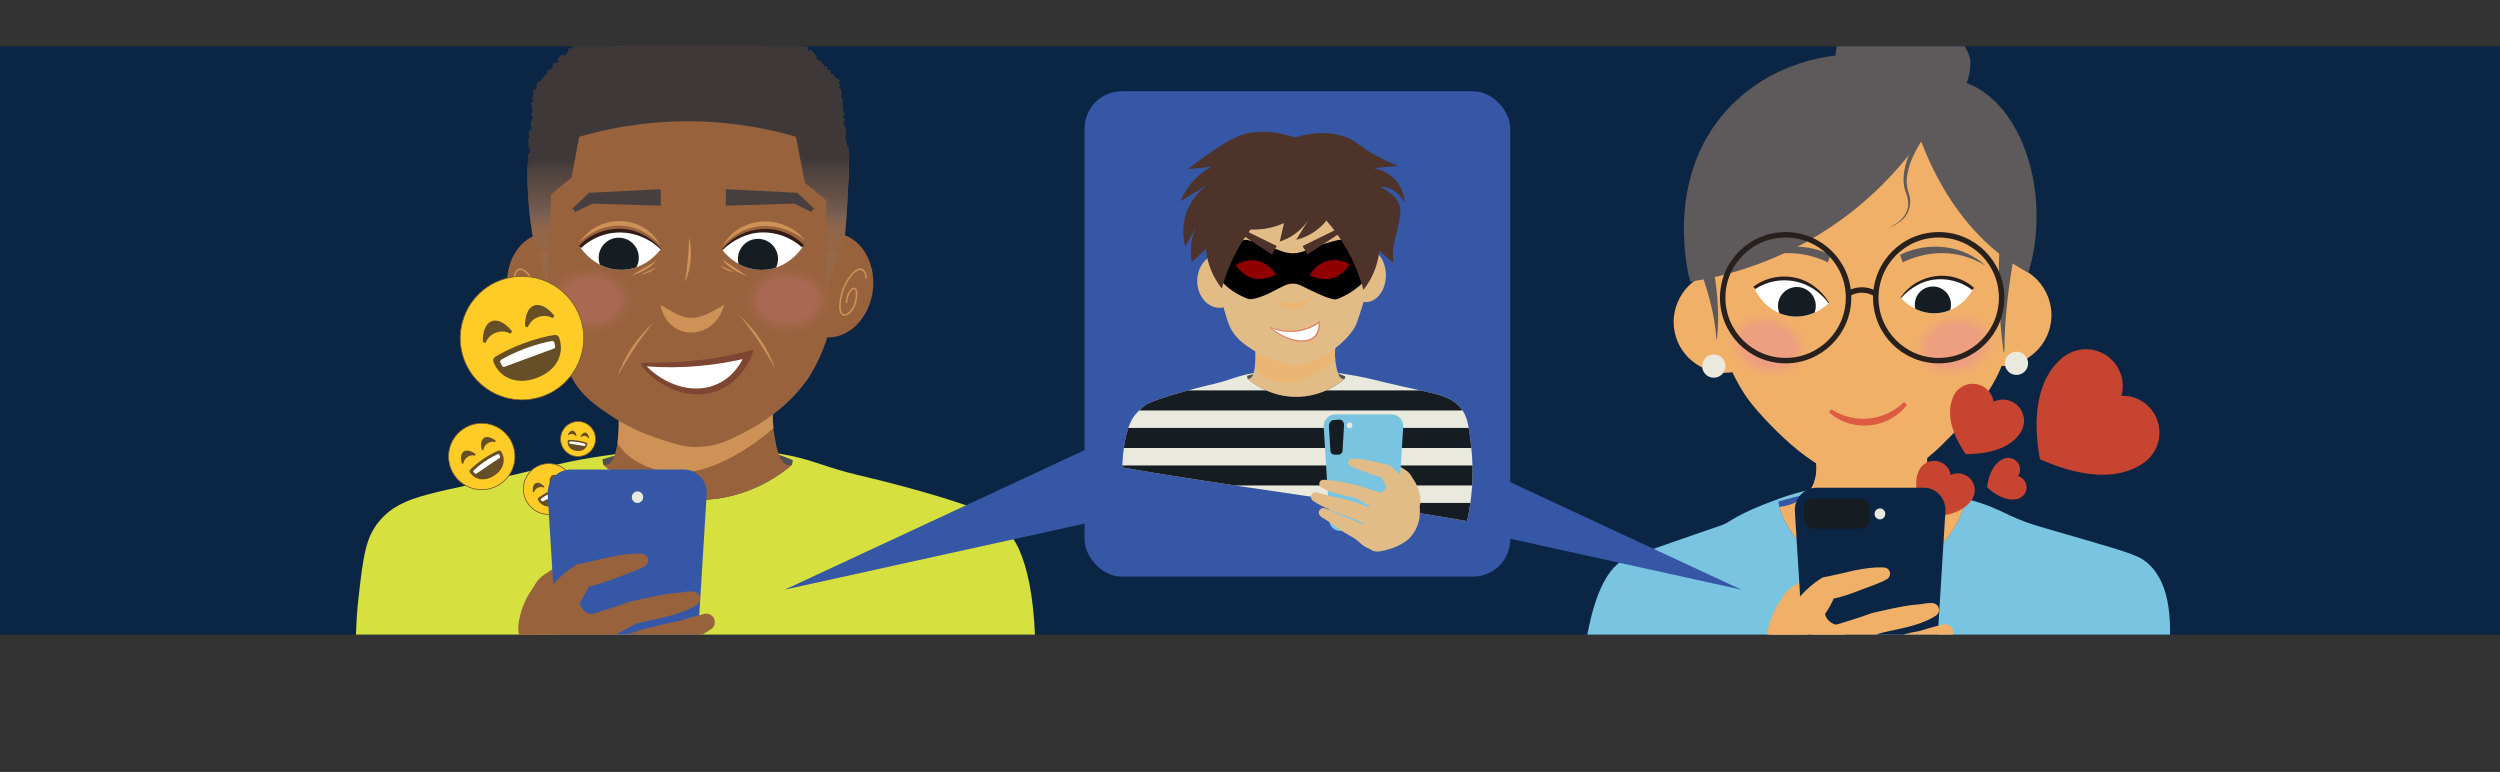<?xml version="1.0" encoding="UTF-8"?>
<svg xmlns="http://www.w3.org/2000/svg" width="850" height="262.448" xmlns:xlink="http://www.w3.org/1999/xlink" viewBox="0 0 850 262.448">
  <rect x="0" y="0" width="850" height="262.448" fill="#333333" stroke="none"/>
  <defs>
    <style>
      .cls-1, .cls-2, .cls-3, .cls-4, .cls-5, .cls-6, .cls-7, .cls-8, .cls-9, .cls-10, .cls-11, .cls-12, .cls-13, .cls-14, .cls-15, .cls-16, .cls-17, .cls-18, .cls-19, .cls-20, .cls-21, .cls-22, .cls-23, .cls-24, .cls-25, .cls-26, .cls-27, .cls-28, .cls-29, .cls-30, .cls-31, .cls-32, .cls-33, .cls-34, .cls-35, .cls-36 {
        stroke-width: 0px;
      }

      .cls-1, .cls-11 {
        fill: #3657a6;
      }

      .cls-2 {
        fill: #271e1e;
      }

      .cls-3, .cls-36 {
        fill: #151c22;
      }

      .cls-37 {
        clip-path: url(#clippath);
      }

      .cls-4, .cls-38, .cls-39, .cls-40, .cls-41, .cls-42, .cls-43 {
        fill: none;
      }

      .cls-5 {
        fill: url(#linear-gradient);
      }

      .cls-6 {
        fill: #98623d;
      }

      .cls-38 {
        stroke: #151c22;
        stroke-width: 6.814px;
      }

      .cls-38, .cls-44, .cls-11, .cls-12, .cls-13, .cls-40, .cls-41, .cls-42, .cls-23, .cls-25, .cls-26, .cls-43, .cls-30, .cls-45, .cls-36 {
        mix-blend-mode: multiply;
      }

      .cls-38, .cls-39, .cls-40, .cls-41, .cls-42, .cls-46, .cls-43 {
        stroke-miterlimit: 10;
      }

      .cls-7 {
        fill: #331b17;
      }

      .cls-8 {
        fill: #79c4e0;
      }

      .cls-9 {
        fill: #e2bc86;
      }

      .cls-10 {
        fill: #d6e03f;
      }

      .cls-12 {
        fill: url(#radial-gradient-3);
      }

      .cls-12, .cls-13 {
        opacity: .2;
      }

      .cls-13 {
        fill: url(#radial-gradient-4);
      }

      .cls-47 {
        clip-path: url(#clippath-1);
      }

      .cls-48 {
        clip-path: url(#clippath-4);
      }

      .cls-49 {
        clip-path: url(#clippath-3);
      }

      .cls-50 {
        clip-path: url(#clippath-2);
      }

      .cls-51 {
        clip-path: url(#clippath-5);
      }

      .cls-14 {
        fill: #7e4532;
      }

      .cls-15 {
        fill: #000;
      }

      .cls-39 {
        stroke: #27201d;
        stroke-width: 1.855px;
      }

      .cls-40 {
        stroke-width: .54px;
      }

      .cls-40, .cls-41, .cls-42, .cls-25, .cls-45 {
        opacity: .6;
      }

      .cls-40, .cls-41, .cls-42, .cls-43 {
        stroke: #f1b068;
      }

      .cls-41 {
        stroke-width: .276px;
      }

      .cls-16 {
        fill: #664e27;
      }

      .cls-17 {
        fill: #505050;
      }

      .cls-18 {
        fill: #ffdd67;
      }

      .cls-42 {
        stroke-width: .293px;
      }

      .cls-19 {
        fill: #5e5a5b;
      }

      .cls-20 {
        fill: #910000;
      }

      .cls-21 {
        fill: #e08362;
      }

      .cls-22 {
        fill: #dc5b42;
      }

      .cls-23 {
        fill: url(#radial-gradient-2);
      }

      .cls-23, .cls-30 {
        opacity: .4;
      }

      .cls-46 {
        fill: #ffcb26;
        stroke: #664e27;
        stroke-width: .25px;
      }

      .cls-24, .cls-33 {
        fill: #e9e9de;
      }

      .cls-25, .cls-26, .cls-34 {
        fill: #f1b068;
      }

      .cls-43 {
        stroke-width: .618px;
      }

      .cls-27 {
        fill: #0b2645;
      }

      .cls-28 {
        fill: #3e3838;
      }

      .cls-52 {
        isolation: isolate;
      }

      .cls-29 {
        fill: #4d3329;
      }

      .cls-30 {
        fill: url(#radial-gradient);
      }

      .cls-31 {
        fill: #473f3f;
      }

      .cls-32 {
        fill: #fff;
      }

      .cls-33 {
        mix-blend-mode: screen;
      }

      .cls-35 {
        fill: #c74530;
      }
    </style>
    <clipPath id="clippath">
      <rect class="cls-4" y="15.756" width="850" height="200"/>
    </clipPath>
    <radialGradient id="radial-gradient" cx="-428.565" cy="5.919" fx="-428.565" fy="5.919" r="19.436" gradientTransform="translate(1030.269 113.602) scale(.853 .645)" gradientUnits="userSpaceOnUse">
      <stop offset=".538" stop-color="#e984a2"/>
      <stop offset=".593" stop-color="rgba(233, 132, 162, .887)" stop-opacity=".887"/>
      <stop offset=".711" stop-color="rgba(233, 132, 162, .597)" stop-opacity=".597"/>
      <stop offset=".882" stop-color="rgba(233, 132, 162, .136)" stop-opacity=".136"/>
      <stop offset=".931" stop-color="#e984a2" stop-opacity="0"/>
    </radialGradient>
    <radialGradient id="radial-gradient-2" cx="1846.239" cy="-33.314" fx="1846.239" fy="-33.314" r="19.436" gradientTransform="translate(579.819 -1457.588) rotate(90) scale(.853 .645)" xlink:href="#radial-gradient"/>
    <clipPath id="clippath-1">
      <path class="cls-4" d="M670.861,98.228c-.213.426-3.899,7.485-11.949,8.222-7.448.682-12.187-4.635-12.637-5.159.739-.96,4.531-5.674,11.381-6.637,7.197-1.012,12.327,2.883,13.205,3.573Z"/>
    </clipPath>
    <clipPath id="clippath-2">
      <path class="cls-4" d="M596.438,97.893c.188.461,3.461,8.11,11.79,9.525,7.705,1.308,13.068-3.852,13.579-4.361-.693-1.059-4.265-6.275-11.324-7.827-7.417-1.631-13.074,2.015-14.044,2.663Z"/>
    </clipPath>
    <clipPath id="clippath-3">
      <path class="cls-4" d="M273.024,83.761c-.274.452-4.981,7.921-13.944,8.014-8.292.085-13.052-6.217-13.502-6.836.903-.994,5.517-5.863,13.173-6.313,8.045-.472,13.364,4.293,14.273,5.135Z"/>
    </clipPath>
    <clipPath id="clippath-4">
      <path class="cls-4" d="M197.209,83.964c.281.447,5.112,7.837,14.076,7.78,8.292-.053,12.946-6.434,13.386-7.061-.92-.979-5.614-5.77-13.277-6.092-8.051-.337-13.29,4.516-14.185,5.373Z"/>
    </clipPath>
    <linearGradient id="linear-gradient" x1="233.921" y1="13.882" x2="233.921" y2="86.529" gradientUnits="userSpaceOnUse">
      <stop offset=".55" stop-color="#3e3838"/>
      <stop offset=".732" stop-color="rgba(83, 74, 74, .835)" stop-opacity=".835"/>
      <stop offset=".805" stop-color="#665b5b" stop-opacity=".688"/>
      <stop offset=".865" stop-color="rgba(113, 105, 105, .551)" stop-opacity=".551"/>
      <stop offset=".976" stop-color="rgba(145, 143, 143, .189)" stop-opacity=".189"/>
      <stop offset="1" stop-color="#999" stop-opacity=".1"/>
    </linearGradient>
    <radialGradient id="radial-gradient-3" cx="107.733" cy="102.1" fx="107.733" fy="102.1" r="20.53" gradientTransform="translate(175.819 36.197) scale(.853 .645)" xlink:href="#radial-gradient"/>
    <radialGradient id="radial-gradient-4" cx="29.305" cy="102.1" fx="29.305" fy="102.1" r="20.53" gradientTransform="translate(175.819 36.197) scale(.853 .645)" xlink:href="#radial-gradient"/>
    <clipPath id="clippath-5">
      <path class="cls-4" d="M424.242,127.211c13.553-2.815,24.876-1.236,33.222,0,5.099.755,8.395,1.567,12.82,2.657,16.616,4.092,22.217,3.915,26.316,8.798,2.401,2.86,2.796,6.269,3.587,13.087,1.13,9.746.175,18.421-1.38,25.434-34.306-6.09-82.934-12.18-117.24-18.27.273-7.245,1.359-12.091,2.81-15.343,1.392-3.118,3.789-4.723,5.005-5.775,1.735-1.5,12.914-4.831,23.331-7.273,5.069-1.188,7.638-2.506,11.529-3.314Z"/>
    </clipPath>
  </defs>
  <g class="cls-52">
    <g id="Layer_2" data-name="Layer 2">
      <g id="Layer_1-2" data-name="Layer 1">
        <g>
          <rect class="cls-27" y="15.756" width="850" height="200"/>
          <g class="cls-37">
            <g>
              <g>
                <path class="cls-19" d="M669.964,21.293c0,3.014-.877,6.164-2.068,8.77-1.212,2.651-3.673,4.654-5.851,6.631-2.124,1.929-4.413,3.955-7.203,5.006-2.649.997-5.686.905-8.715.905-3.029,0-6.05.047-8.698-.95-2.79-1.051-5.25-2.863-7.374-4.792-2.177-1.977-3.864-4.433-5.076-7.084-1.191-2.605-1.008-5.472-1.008-8.486,0-3.014.312-5.655,1.503-8.26,1.212-2.651,2.548-5.175,4.725-7.152,2.124-1.929,4.883-2.725,7.672-3.776,2.649-.997,5.227-2.105,8.256-2.105,3.029,0,5.816.554,8.465,1.552,2.79,1.051,5.877,1.81,8.001,3.739,2.177,1.977,2.788,5.178,4,7.829,1.191,2.605,3.371,5.16,3.371,8.173Z"/>
                <path class="cls-8" d="M605.107,169.459c26.612-9.583,53.638-2.45,62.918,0,4.061,1.072,6.833,2.019,9.066,2.923,3.773,1.527,5.089,2.445,8.971,4.05,3.653,1.511,6.476,2.337,9.218,3.131,28.002,8.11,31.399,9.002,34.542,11.59,5.023,4.135,9.896,13.007,7.281,34.37-66.88,12.308-133.759,24.616-200.639,36.924-.094-54.866,8.766-69.99,17.425-72.937,3.758-1.279,20.143-7.1,31.614-10.983,2.785-.943,4.185-3.517,19.603-9.069Z"/>
                <path class="cls-1" d="M604.641,170.561c3.661-1.131,6.911-1.929,9.591-2.502,9.437-2.018,26.691-5.602,45.738-.04,3.34.975,6.046,2.03,7.916,2.822-.078.498-.156.996-.234,1.494-4.196,13.358-16.219,22.691-29.872,23.306-14.686.662-28.299-8.897-32.859-23.306-.093-.591-.187-1.182-.28-1.774Z"/>
                <path class="cls-34" d="M589.798,126.416c-9.317,1.885-18.534-4.231-20.418-13.548-1.885-9.317,4.231-18.534,13.548-20.418,2.29,11.322,4.58,22.644,6.87,33.966Z"/>
                <path class="cls-34" d="M677.963,124.315c9.428,1.213,18.183-5.547,19.396-14.974,1.213-9.428-5.547-18.183-14.974-19.396-1.474,11.457-2.948,22.914-4.422,34.371Z"/>
                <path class="cls-43" d="M694.403,103.946c-.293-.963-.908-2.446-2.104-2.838-2.573-.844-6.381,3.83-7.37,8.597-.383,1.849-.683,5.352.745,6.512,1.411,1.146,3.945-.451,4.901-3.196.704-2.022.66-4.978-.44-5.428-.674-.276-1.705.405-2.351,1.695-.75,1.497-.579,3.011-.561,3.16"/>
                <path class="cls-43" d="M572.566,106.807c.308-.959.946-2.431,2.148-2.805,2.585-.804,6.321,3.928,7.236,8.709.355,1.855.6,5.362-.846,6.5-1.429,1.124-3.938-.512-4.852-3.271-.673-2.033-.583-4.988.524-5.421.678-.265,1.698.431,2.324,1.732.726,1.508.533,3.02.512,3.169"/>
                <path class="cls-34" d="M614.38,150.429c3.691,4.506,4.261,10.701,1.494,15.434-3.484,5.959-10.414,6.444-10.953,6.472,4.649,14.583,18.476,24.167,33.232,23.337,13.481-.758,25.318-10.072,29.498-23.337-.703-.17-8.439-2.186-11.451-9.957-2.751-7.1.662-13.269,1.12-14.065-14.314.705-28.627,1.411-42.941,2.116Z"/>
                <path class="cls-26" d="M657.321,148.313c-14.314.705-28.627,1.411-42.941,2.116,3.224,3.936,4.065,9.161,2.382,13.574.098.978.357,2.373,1.103,3.851,2.279,4.515,7.199,6.027,9.459,6.721,7.384,2.269,18.708-2.513,28.742-12.622-2.298-6.937.767-12.757,1.254-13.64Z"/>
                <path class="cls-34" d="M688.001,72.824c-4.183-23.051-23.484-53.246-53.583-53.583-30.049-.336-50.645,29.316-54.516,50.782-2.023,11.216.058,22.769,1.963,33.351,2.891,16.054,7.472,24.033,9.587,27.845,2.197,3.96,5.079,7.483,8.162,10.781,6.042,6.464,12.346,12.381,20.042,16.895,3.385,2.007,7.202,3.729,11.075,4.501,11.38,2.267,21.819-4.545,29.572-12.18,7.541-7.427,15.563-15.836,19.795-25.655,2.185-5.068,4.455-13.848,5.621-21.351,2.254-7.096,4.65-18.33,2.281-31.387Z"/>
                <path class="cls-19" d="M689.657,92.709c-5.393-2.771-16.073-9.363-25.891-23.956-10.493-15.597-14.419-32.034-15.899-39.773,1.065-.516,17.852-8.217,31.696,6.803,11.782,12.783,16.289,36.444,10.094,56.926Z"/>
                <path class="cls-19" d="M656.739,43.027c-3.866,5.314-7.867,11.21-8.446,17.888-.122,1.664.147,3.23.696,4.873,1.181,3.365.078,7.334-2.818,9.453-1.343,1.088-2.881,1.879-4.46,2.517,2.975-1.381,6.097-3.546,6.901-6.883.402-1.605.14-3.281-.405-4.844-2.119-4.921-.508-10.632,1.613-15.249,1.439-3.168,3.218-6.15,5.139-9.019l1.781,1.264h0Z"/>
                <ellipse class="cls-30" cx="664.664" cy="117.423" rx="16.829" ry="13.511" transform="translate(-9.501 150.092) rotate(-12.793)"/>
                <ellipse class="cls-23" cx="601.322" cy="117.423" rx="13.511" ry="16.829" transform="translate(310.95 656.923) rotate(-72.759)"/>
                <path class="cls-19" d="M646.012,86.626c9.588-4.672,21.284-3.432,29.093,3.706-2.183-1.291-4.454-2.348-6.807-3.056-6.97-2.212-14.603-1.32-21.406,1.92l-.879-2.569h0Z"/>
                <path class="cls-19" d="M622.365,86.626c-9.588-4.672-21.284-3.432-29.093,3.706,2.183-1.291,4.454-2.348,6.807-3.056,6.97-2.212,14.603-1.32,21.406,1.92 0-0.0.879-2.569.879-2.569h0Z"/>
                <g class="cls-44">
                  <path class="cls-34" d="M641.108,121.584c-2.441,4.888-10.574,5.656-13.378.804,4.645,1.342,8.914.984,13.378-.804h0Z"/>
                </g>
                <path class="cls-19" d="M582.79,92.418c1.198,7.44,1.84,15.353.99,22.826 0-0-.213-.002-.213-.002-.484-7.382-2.417-14.749-4.851-21.702 0-0,4.074-1.121,4.074-1.121h0Z"/>
                <path class="cls-19" d="M684.878,86.303c-1.965,10.888-3.408,22.239-3.379,33.309-0-0-.261.018-.261.018-1.653-11.036-1.868-22.765-1.496-33.948-0.0 0,5.136.621,5.136.621h0Z"/>
                <circle class="cls-24" cx="685.6" cy="123.523" r="3.953"/>
                <circle class="cls-24" cx="582.689" cy="124.473" r="3.953"/>
                <path class="cls-22" d="M622.604,139.156c8.051,5.077,17.845,4.094,24.765-2.423 0.0 0.0.997.918.997.918-6.259,8.301-18.819,9.503-26.504,2.493 0.0 0.0.742-.989.742-.989h0Z"/>
                <path class="cls-19" d="M664.664,26.896c-4.294,9.703-14.28,28.752-34.913,44.994-22.052,17.359-44.531,22.274-55.076,23.897-.58-2.074-9.126-34.708,12.509-58.437,18.413-20.195,50.65-25.126,77.48-10.455Z"/>
                <g class="cls-45">
                  <path class="cls-34" d="M633.121,101.992c2.195,3.964,1.393,9.18-1.241,12.745,1.776-4.017,2.252-8.475,1.241-12.745h0Z"/>
                </g>
                <g class="cls-45">
                  <path class="cls-34" d="M619.917,128.498c-3.941,4.952-6.411,11.007-6.332,17.389-.826-6.362,1.638-13.031,6.332-17.389h0Z"/>
                </g>
                <g class="cls-45">
                  <path class="cls-34" d="M648.795,128.498c5.001,4.092,7.476,11.047,6.332,17.389.388-6.383-2.069-12.674-6.332-17.389h0Z"/>
                </g>
                <g>
                  <circle class="cls-39" cx="607.108" cy="101.222" r="21.395"/>
                  <circle class="cls-39" cx="659.16" cy="101.222" r="21.395"/>
                  <path class="cls-39" d="M628.278,99.96c.744-.451,2.92-1.633,5.788-1.307,1.719.195,3.003.854,3.732,1.307"/>
                </g>
                <g>
                  <g class="cls-45">
                    <path class="cls-34" d="M646.193,100.222c1.249-4.862,6.845-8.371,11.756-7.08-4.958.356-9.128,2.862-11.756,7.08h0Z"/>
                  </g>
                  <g class="cls-45">
                    <path class="cls-34" d="M652.426,107.093c-2.565-.568-4.953-2.165-6.38-4.38,1.939,1.756,4.023,3.218,6.38,4.38h0Z"/>
                  </g>
                  <g class="cls-45">
                    <path class="cls-34" d="M650.464,107.891c-1.618-.207-3.33-.918-4.304-2.274,1.436.842,2.851,1.465,4.304,2.274h0Z"/>
                  </g>
                  <g class="cls-45">
                    <path class="cls-34" d="M645.592,97.049c.688-1.479,1.884-2.895,3.472-3.412-1.238,1.113-2.26,2.273-3.472,3.412h0Z"/>
                  </g>
                  <g class="cls-45">
                    <path class="cls-34" d="M677.049,96.006c-1.281,1.01-2.987,1.735-4.637,1.481,1.607-.435,3.042-1.009,4.637-1.481h0Z"/>
                  </g>
                  <g class="cls-45">
                    <path class="cls-34" d="M676.919,98.655c-1.574.43-3.427.431-4.847-.448,1.649.227,3.195.258,4.847.448h0Z"/>
                  </g>
                  <path class="cls-32" d="M670.861,98.228c-.213.426-3.899,7.485-11.949,8.222-7.448.682-12.187-4.635-12.637-5.159.739-.96,4.531-5.674,11.381-6.637,7.197-1.012,12.327,2.883,13.205,3.573Z"/>
                  <g class="cls-47">
                    <circle class="cls-3" cx="657.187" cy="103.559" r="6.15"/>
                  </g>
                  <path class="cls-2" d="M646.182,101.222c5.485-8.318,17.515-10.066,24.981-3.362-0-0-.604.737-.604.737-5.36-4.113-13.003-4.965-18.917-1.518-1.974,1.092-3.766,2.558-5.274,4.283 0-0-.187-.139-.187-.139h0Z"/>
                </g>
                <g>
                  <g class="cls-45">
                    <path class="cls-34" d="M610.381,93.552c4.665-.446,9.632,2.837,10.882,7.388-2.671-3.822-6.321-6.366-10.882-7.388h0Z"/>
                  </g>
                  <g class="cls-45">
                    <path class="cls-34" d="M621.745,106.918c-1.055,1.477-2.772,2.355-4.524,2.698,1.438-.984,3.073-1.726,4.524-2.698h0Z"/>
                  </g>
                  <g class="cls-45">
                    <path class="cls-34" d="M621.745,104.628c-1.884,2.133-4.746,3.452-7.599,3.417,2.729-.688,5.297-1.791,7.599-3.417h0Z"/>
                  </g>
                  <g class="cls-45">
                    <path class="cls-34" d="M622.108,99.346c-1.137-1.243-2.178-2.613-3.343-3.833,1.618.662,2.744,2.238,3.343,3.833h0Z"/>
                  </g>
                  <g class="cls-45">
                    <path class="cls-34" d="M590.806,95.419c1.575.597,3.123,1.35,4.713,1.915-1.742.138-3.459-.76-4.713-1.915h0Z"/>
                  </g>
                  <g class="cls-45">
                    <path class="cls-34" d="M590.729,98.19c1.683-.066,3.402.024,5.086-.078-1.55.808-3.481.65-5.086.078h0Z"/>
                  </g>
                  <path class="cls-32" d="M596.438,97.893c.188.461,3.461,8.11,11.79,9.525,7.705,1.308,13.068-3.852,13.579-4.361-.693-1.059-4.265-6.275-11.324-7.827-7.417-1.631-13.074,2.015-14.044,2.663Z"/>
                  <g class="cls-50">
                    <circle class="cls-3" cx="610.945" cy="104.014" r="6.427"/>
                  </g>
                  <path class="cls-2" d="M621.704,103.123c-5.789-8.053-16.645-10.286-24.981-4.821 0-0-.57-.816-.57-.816,5.99-4.596,14.956-4.664,20.909.034,1.972,1.487,3.64,3.352,4.847,5.473l-.206.13h0Z"/>
                </g>
              </g>
              <g id="Artwork_9" data-name="Artwork 9">
                <path class="cls-35" d="M670.76,169.297c1.462-2.787.388-6.233-2.399-7.695-1.661-.871-3.555-.842-5.124-.086-.27-1.72-1.322-3.296-2.983-4.167-2.787-1.462-6.233-.388-7.695,2.399-.057.109-.109.218-.158.329-.093.201-.178.403-.255.605-2.159,5.676,1.568,12.014,3.576,14.933,3.872-.001,11.21-.593,14.579-5.567.054-.079.106-.16.158-.242.108-.162.208-.332.301-.508Z"/>
              </g>
              <g id="Artwork_9-2" data-name="Artwork 9">
                <path class="cls-35" d="M687.349,146.421c1.848-3.522.491-7.876-3.032-9.724-2.099-1.101-4.492-1.064-6.475-.109-.342-2.174-1.671-4.165-3.77-5.266-3.522-1.848-7.876-.491-9.724,3.032-.072.137-.137.276-.2.415-.117.255-.225.51-.322.764-2.729,7.172,1.981,15.182,4.519,18.871,4.893-.002,14.167-.749,18.424-7.036.068-.1.134-.203.2-.306.136-.205.263-.419.38-.642Z"/>
              </g>
              <g id="Artwork_9-3" data-name="Artwork 9">
                <path class="cls-35" d="M729.44,156.936c5.437-4.285,6.37-12.166,2.085-17.603-2.553-3.239-6.383-4.879-10.211-4.769,1-3.697.301-7.804-2.253-11.043-4.285-5.437-12.166-6.37-17.603-2.085-.212.167-.414.341-.612.518-.367.321-.719.65-1.054.986-9.427,9.459-7.628,25.529-6.214,33.192,7.775,3.47,23.041,8.864,34.268,1.898.179-.111.357-.227.534-.345.362-.229.715-.479,1.059-.75Z"/>
              </g>
              <g id="Artwork_9-4" data-name="Artwork 9">
                <path class="cls-35" d="M686.399,169.481c2.078-.76,3.147-3.06,2.388-5.138-.452-1.238-1.452-2.118-2.626-2.466.672-1.023.869-2.34.417-3.578-.76-2.078-3.06-3.147-5.138-2.388-.081.03-.16.062-.238.096-.143.061-.283.126-.418.194-3.806,1.933-4.861,6.993-5.196,9.461,2.015,1.829,6.114,4.989,10.218,3.992.065-.016.131-.033.197-.051.133-.034.265-.074.396-.122Z"/>
              </g>
              <g>
                <path class="cls-34" d="M601.925,220.31c-2.32-1.425-.934-9.948,3.192-15.756,2.229-3.138.8-3.78,12.717-9.86,1.762-.899,3.023-2.424,4.277-1.947,1.561.594,2.209,3.567,1.673,5.91-.566,2.472-2.24,3.33-4.763,6.013-3.498,3.719-2.851,4.803-5.791,8.309-3.155,3.761-9.085,8.695-11.305,7.332Z"/>
                <g>
                  <path class="cls-27" d="M650.842,240.836h-29.984c-3.563,0-6.634-2.533-6.828-5.68l-3.768-61.236c-.272-4.413,3.044-8.094,7.373-8.094h36.43c4.329,0,7.645,3.681,7.373,8.094l-3.768,61.236c-.194,3.147-3.265,5.68-6.828,5.68Z"/>
                  <path class="cls-36" d="M632.769,179.774l-16.006 0c-1.695 0-3.158-1.411-3.251-3.148l-.206-3.805c-.096-1.784,1.245-3.256,2.982-3.256l16.405 0c1.737 0,3.158,1.471,3.158,3.256l-0,3.805c-0,1.737-1.387,3.148-3.081,3.148Z"/>
                  <path class="cls-33" d="M639.161,176.595h-0c-.997-0-1.81-.835-1.807-1.861l0-.003c.004-1.031.83-1.878,1.837-1.878h0c1.006 0,1.819.847,1.807,1.878l-0.0.003c-.013,1.026-.839,1.861-1.837,1.861Z"/>
                </g>
                <path class="cls-34" d="M615.513,206.326c-3.392-.748-6.683-.024-8.452,1.282-5.071,3.746-6.584,12.921-5.532,19.552,1.246,7.856,6.068,11.997,7.493,13.101.186.144.386.269.564.39,4.253,2.873,8.061,4.013,9.149,4.319,4.487,1.26,8.128,2.282,10.685.416,2.538-1.853,3.722-4.749,3.722-4.749.045-.111.078-.198.1-.256.012-.032,2.081-5.912-.147-13.792-2.044-7.228-6.551-12.069-8.817-14.218-.426-.083-1.5-.352-2.46-1.287-.908-.885-1.217-1.881-1.323-2.305-.894-.736-2.582-1.923-4.985-2.453Z"/>
                <path class="cls-34" d="M608.248,213.356c-1.88-2.456-1.656-3.248-1.158-3.824,1.19-1.886,2.57-3.874,3.96-5.592,2.416-3.002,5.36-5.596,8.679-7.629,6.937-1.202,13.654-3.701,20.776-3.378,1.242.029,2.235,1.094,2.107,2.343-.07.718-.5,1.325-1.084,1.655-1.561.868-3.181,1.495-4.799,2.122-4.749,1.676-9.811,4.015-14.805,4.719-0-0,1.952-1.318,1.952-1.318-1.637,4.371-4.441,8.074-7.546,11.479-0-0-1.577,1.66-1.577,1.66-.605,1.532-5.331-.375-6.505-2.238h0Z"/>
                <path class="cls-34" d="M612.587,221.214c-.195-1.67-.57-3.6.794-4.319,3.173-1.665,6.448-3.096,9.878-4.174,4.387-1.394,8.847-2.645,13.157-4.265,4.88-1.094,10.224-2.451,15.194-2.917,2.458.053,7.129-1.993,7.649,1.682.067,1.025-.536,1.86-1.379,2.305-5.963,3.633-12.961,4.23-19.554,6.022 0.0 0.0.531-.188.531-.188l-2.938,1.512c-6.009,3.335-11.758,7.368-18.302,9.592-.725.319-1.322.007-2.054-.566-1.16-.884-2.819-2.993-2.975-4.686h0Z"/>
                <path class="cls-34" d="M616.709,229.946c.303-5.001,2.898-4.223,4.732-5.363,5.998-2.489,12.055-4.824,18.189-6.966,3.88-1.002,10.291-2.681,12.977-3.065,2.657-.841,5.352-1.592,8.082-2.26,1.463-.358,2.939.537,3.297,2.0.289,1.18-.242,2.37-1.225,2.974-5.862,3.975-14.697,7.183-20.046,9.082-5.83,2.592-11.736,4.991-17.701,7.247-2.117.426-3.474,2.77-7.122-.665-.846-.797-1.243-1.908-1.183-2.984h0Z"/>
                <path class="cls-34" d="M624.204,238.742c-.393-2.597.053-3.388.698-3.762,4.247-3.092,9.557-4.129,14.26-6.338,2.875-1.207,9.622-3.953,12.374-5.206,2.419-.841,5.922-3.912,7.739-.63,1.443,3.282-2.886,4.407-4.842,6.011-2.194,1.408-5.312,3.661-7.491,5.176-3.703,2.75-8.076,4.275-11.379,7.613-1.746,1.584-3.636,2.856-5.919,3.402-.694.3-1.703-.054-4.08-3.358-.662-.844-1.233-1.87-1.361-2.907h0Z"/>
              </g>
            </g>
            <path class="cls-1" d="M486.2,177.164c35.272,7.77,70.545,15.54,105.818,23.31-34.221-15.921-68.442-31.842-102.662-47.763-1.052,8.151-2.103,16.302-3.155,24.453Z"/>
            <g>
              <g>
                <path class="cls-10" d="M269.184,155.039c-26.274-5.458-48.224-2.397-64.403,0-9.886,1.464-16.275,3.038-24.853,5.151-32.212,7.933-43.069,7.59-51.015,17.056-4.654,5.544-5.421,12.153-6.953,25.37-2.191,18.894-.34,35.71,2.675,49.305,66.505-11.806,160.774-23.612,227.279-35.418-.53-14.044-2.634-23.44-5.448-29.744-2.698-6.045-7.345-9.156-9.703-11.194-3.364-2.908-25.035-9.366-45.228-14.1-9.826-2.303-14.807-4.858-22.35-6.425Z"/>
                <path class="cls-17" d="M204.817,156.167c3.748-1.158,7.074-1.975,9.817-2.561,9.66-2.065,27.321-5.735,46.818-.041,3.419.998,6.189,2.078,8.103,2.889-.08.51-.159,1.019-.239,1.529-2.884,2.508-14.391,11.923-31.841,12.018-17.783.096-29.537-9.554-32.37-12.018-.096-.605-.191-1.21-.287-1.816Z"/>
                <path class="cls-6" d="M278.998,114.393c7.68,1.86,15.583-4.453,17.508-13.987,1.925-9.533-2.811-18.909-10.49-20.769-2.339,11.585-4.678,23.17-7.018,34.755Z"/>
                <path class="cls-40" d="M294.588,94.709c-.148-1.002-.512-2.554-1.463-3.033-2.045-1.031-5.652,3.483-6.936,8.279-.498,1.86-1.088,5.412-.02,6.69,1.055,1.262,3.308-.199,4.367-2.935.78-2.016,1.033-5.033.167-5.564-.531-.326-1.45.3-2.11,1.573-.766,1.477-.774,3.032-.773,3.186"/>
                <path class="cls-6" d="M190.324,114.393c-7.68,1.86-15.583-4.453-17.508-13.987-1.925-9.533,2.811-18.909,10.49-20.769,2.339,11.585,4.678,23.17,7.018,34.755Z"/>
                <path class="cls-40" d="M174.734,94.709c.148-1.002.512-2.554,1.463-3.033,2.045-1.031,5.652,3.483,6.936,8.279.498,1.86,1.088,5.412.02,6.69-1.055,1.262-3.308-.199-4.367-2.935-.78-2.016-1.033-5.033-.167-5.564.531-.326,1.45.3,2.11,1.573.766,1.477.774,3.032.773,3.186"/>
                <path class="cls-6" d="M210.241,137.449c.142,2.483,1.001,19.246-3.822,20.544-.38.102-.815.114-1.316-.01,2.833,2.464,14.587,12.114,32.37,12.018,17.45-.094,28.957-9.51,31.841-12.018-.355.15-.875.303-1.455.201-2.983-.523-4.083-7.179-4.587-10.224-.412-2.491-.767-6.162-.287-10.702-17.582.064-35.163.127-52.745.191Z"/>
                <path class="cls-25" d="M223.996,160.007c10.093,3.102,24.937-2.317,38.966-14.396-.231-2.256-.323-5.073.024-8.353-17.582.064-35.163.127-52.745.191.084,1.463.415,7.883-.312,13.176,3.724,6.192,10.747,8.361,14.068,9.382Z"/>
                <path class="cls-6" d="M288.397,51.898c-2.613-18.946-24.645-41.877-52.497-42.562-31.331-.771-54.523,26.99-56.406,46.793-.33,3.47-.082,7.572.208,12.381.194,3.207.913,13.357,6.427,34.991,5.711,22.406,8.946,26.747,11.785,29.94,2.706,3.043,5.312,4.841,8.727,7.198,8.026,5.539,15.237,7.883,19.111,9.109,4.5,1.425,6.804,2.157,10.256,2.23,6.029.128,10.627-1.778,12.932-2.93,14.004-6.38,21.153-14.095,24.716-18.856.399-.532,1.012-1.272,1.69-2.393,4.683-7.738,6.953-14.8,8.885-25.636,2.868-16.085,3.589-28.208,3.772-31.581.561-10.295.841-15.442.394-18.685Z"/>
                <g class="cls-45">
                  <path class="cls-34" d="M246.227,103.593c-3.09,12.325-19.169,12.908-21.707-0,2.153,1.231,3.965,2.426,5.741,3.253,5.775,3.06,10.758-.245,15.966-3.253h0Z"/>
                </g>
                <g class="cls-45">
                  <path class="cls-34" d="M245.59,83.933c4.772-9.32,17.059-11.264,25.187-5.079,1.096.833,2.111,1.758,2.991,2.793-1.126-.764-2.243-1.498-3.418-2.118-8.496-4.703-18.516-3.229-24.76,4.404h0Z"/>
                </g>
                <g class="cls-45">
                  <path class="cls-34" d="M251.34,107.169c5.529,4.975,9.876,11.364,12.306,18.404-3.511-6.528-7.575-12.694-12.306-18.404h0Z"/>
                </g>
                <g class="cls-45">
                  <path class="cls-34" d="M222.234,109.619c-4.731,5.71-8.795,11.877-12.306,18.404,2.429-7.04,6.777-13.429,12.306-18.404h0Z"/>
                </g>
                <g class="cls-45">
                  <path class="cls-34" d="M196.943,82.445c6.784-10.063,21.902-9.746,27.699,1.117-7.66-8.772-19.325-9.104-27.699-1.117h0Z"/>
                </g>
                <g class="cls-45">
                  <path class="cls-34" d="M222.973,90.968c-1.302,1.411-3.195,2.138-5.072,2.35,1.631-.868,3.438-1.478,5.072-2.35h0Z"/>
                </g>
                <g class="cls-45">
                  <path class="cls-34" d="M249.72,92.562c-1.788-.225-3.685-.944-4.831-2.392,1.558.874,3.248,1.57,4.831,2.392h0Z"/>
                </g>
                <g class="cls-45">
                  <path class="cls-34" d="M223.33,88.589c-2.205,2.523-5.272,4.161-8.476,5.027,2.362-1.63,6.01-3.493,8.476-5.027h0Z"/>
                </g>
                <g class="cls-45">
                  <path class="cls-34" d="M253.937,93.806c-3.268-1.081-6.433-2.913-8.537-5.694,2.53,1.698,6.085,3.929,8.537,5.694h0Z"/>
                </g>
                <g>
                  <path class="cls-32" d="M218.434,123.855c6.669.396,14.569.31,23.339-.894,4.604-.632,8.851-1.49,12.707-2.455-.788,1.948-3.587,8.153-10.153,11.065-8.172,3.624-18.858.673-25.893-7.715Z"/>
                  <path class="cls-14" d="M217.876,123.601c.717-.317,2.007-.337,2.853-.292,11.261.151,22.57-1.097,33.483-3.875-0-0,2.103-.545,2.103-.545-4.373,13.337-17.022,18.963-29.625,12.543-2.127-1.055-4.063-2.507-5.833-4.067-1.147-1.046-2.411-2.335-2.981-3.764h0ZM219.862,124.565c10.764,10.634,27.241,10.741,33.595-4.473-0.0 0,1.292,1.486,1.292,1.486-11.381,2.807-23.196,3.872-34.887,2.988h0Z"/>
                </g>
                <path class="cls-32" d="M273.024,83.761c-.274.452-4.981,7.921-13.944,8.014-8.292.085-13.052-6.217-13.502-6.836.903-.994,5.517-5.863,13.173-6.313,8.045-.472,13.364,4.293,14.273,5.135Z"/>
                <path class="cls-32" d="M197.209,83.964c.281.447,5.112,7.837,14.076,7.78,8.292-.053,12.946-6.434,13.386-7.061-.92-.979-5.614-5.77-13.277-6.092-8.051-.337-13.29,4.516-14.185,5.373Z"/>
                <g class="cls-49">
                  <circle class="cls-3" cx="257.713" cy="88.027" r="6.819"/>
                </g>
                <g class="cls-48">
                  <circle class="cls-3" cx="210.371" cy="87.63" r="6.819"/>
                </g>
                <path class="cls-7" d="M245.486,84.858c6.876-8.678,20.18-9.517,27.885-1.456-0-0-.694.72-.694.72-5.553-5.048-13.95-6.675-20.799-3.379-2.281,1.034-4.392,2.5-6.208,4.277l-.183-.162h0Z"/>
                <path class="cls-7" d="M224.58,84.766c-7.571-7.39-19.267-7.729-27.018-.447-0-0-.706-.708-.706-.708,5.414-5.886,14.743-7.611,21.825-3.817,2.334,1.185,4.422,2.821,6.08,4.807 0.0 0-.181.165-.181.165h0Z"/>
                <g class="cls-45">
                  <path class="cls-34" d="M234.312,80.726c1.198,5.025.69,10.521-1.435,15.232.783-5.126,1.249-10.05,1.435-15.232h0Z"/>
                </g>
                <path class="cls-5" d="M196.93,46.499c9.065-2.644,22.059-5.378,37.801-5.263,14.823.108,27.118,2.705,35.887,5.263,1.01,5.21,2.02,10.421,3.03,15.631,2.446,2.02,4.891,4.041,7.337,6.061-.053,10.048-.106,20.097-.159,30.145,2.153-6.096,4.306-12.193,6.46-18.289.318-3.492.73-8.649,1.011-14.928.11-2.468.364-8.133.292-10.725-.352-12.698-10.492-23.37-13.823-26.875-3.044-3.204-16.281-16.657-37.163-17.864-30.716-1.774-50.17,26.24-53.91,33.335-2.822,5.354-3.823,10.368-3.823,10.368-.94,4.708-.677,8.478-.165,15.153.232,3.018.654,7.133,1.49,12.014,1.684,5.937,3.367,11.874,5.051,17.811.372-10.74.744-21.479,1.116-32.219,2.313-1.913,4.626-3.825,6.939-5.738.877-4.627,1.754-9.254,2.631-13.881Z"/>
                <path class="cls-28" d="M179.207,56.594c.19-.177.815-.695,1.044-.904.197-.18.068-.75.295-.952.203-.181.268-.546.494-.743.207-.18.444-.352.67-.545.21-.179,1.006.321,1.232.132.213-.177-.042-.934.185-1.119.215-.176.501-.282.729-.464.218-.174.895.225,1.124.045.22-.172.33-.489.561-.666.222-.17.044-.88.276-1.054.224-.168.53-.241.764-.412.227-.166.953.353,1.189.184.229-.164.388-.423.625-.589.231-.162.371-.453.609-.617.232-.16.304-.559.544-.72.234-.158.315-.554.556-.713.236-.155.6-.122.843-.278.238-.153.75.124.994-.03.24-.151.246-.676.492-.828.241-.148.589-.124.836-.273.243-.146.542-.198.79-.344.244-.144.218-.757.468-.901.246-.141.647-.017.898-.158.248-.139.585-.117.837-.256.249-.137.144-.934.398-1.069.251-.134.587-.119.842-.252.252-.132.744.197,1.0.066.252-.128.286-.694.543-.821.253-.126.787.317,1.045.193.255-.123.443-.384.702-.506.256-.121.551-.158.811-.277.258-.118.213-.91.475-1.027.259-.116.582-.099.845-.213.26-.113.582-.092.846-.203.262-.11.727.268.992.16.263-.108.24-.93.506-1.036.264-.105.523-.239.791-.342.265-.102.825.566,1.094.465.267-.099.277-.901.547-.999.268-.097.82.607,1.092.512.269-.094.462-.4.734-.492.27-.091.445-.471.718-.56.271-.088.463-.436.737-.522.272-.085.685.278.96.195.272-.082.62.1.894.02.273-.079.308-.998.584-1.075.274-.076.755.598,1.032.524.275-.073.555-.119.832-.19.276-.071.564-.081.842-.149.277-.068.395-.803.674-.868.278-.065.734.659,1.015.597.279-.062.355-1.065.636-1.125.279-.059.647.295.929.239.28-.056.474-.579.757-.632.281-.053.602.085.886.035.282-.05.688.628.972.581.281-.046.413-1.036.697-1.08.282-.043.636.365.92.324.283-.04.595.126.88.088.284-.037.554-.183.84-.217.285-.034.591.121.877.089.284-.031.533-.402.819-.431.285-.028.607.329.894.303.286-.025.584.126.873.104.286-.022.57-.025.858-.044s.574-.016.865-.032c.289-.016.56-.297.847-.31.289-.013.559-.509.846-.519.289-.01.588.334.876.328.289-.007.576-.03.864-.033.289-.003.577.161.864.161.289-0.0.58-.526.867-.523.289.003.576.24.863.246.289.006.56.582.847.591.289.009.568.098.855.11.289.012.613-.768.9-.752.289.015.589-.122.875-.104.288.019.558.323.845.344.288.022.597-.189.883-.164.288.025.601-.178.886-.15.288.028.576.099.861.13.287.031.563.199.848.233.287.034.476.839.76.876.288.038.695-.804.98-.763.287.041.498.607.783.65.287.044.526.368.81.415.286.047.585-.006.869.044.285.05.559.144.842.198.285.053.61-.115.892-.059.284.056.541.238.822.297.284.06.662-.32.943-.258.283.063.6-.015.881.051.282.066.363.972.642,1.04.281.069.645-.206.923-.135.281.072.495.386.772.46.28.075.502.339.779.416.279.078.679-.287.955-.207.278.081.614-.038.889.045.277.084.422.592.696.678.276.086.526.241.799.33.275.089.706-.3.978-.209.274.092.627-.04.898.054.273.095.248,1.028.518,1.125.272.098.521.24.79.339.271.101.673-.16.941-.057.27.103.738-.303,1.005-.198.269.106.414.524.679.632.268.109.392.558.656.669.267.112.75-.29,1.012-.177.266.114.429.462.69.577.264.117.704-.156.965-.038.263.12.493.316.752.437.262.122.425.456.682.579.261.125.678-.07.934.056.259.128.273.749.528.877.258.13.655-.014.908.116.257.133.512.269.764.402.256.135.153.932.403,1.067.254.138.989-.606,1.238-.468.255.141.29.675.539.816.253.144.687-.026.934.117.252.146.073,1.02.318,1.165.25.149.893-.362,1.136-.214.249.151.257.689.499.839.247.154.61.117.849.269.246.156.63.094.867.248.244.158.149.827.384.983.242.161.831-.201,1.064-.043.241.163-.026,1.057.205,1.218.24.166.983-.396,1.212-.233.239.169.115.836.342,1.001.238.172.327.529.551.696.236.175,1.016-.388,1.237-.22.235.178-.147,1.145.071,1.314.235.182,1.064-.41,1.28-.239.235.186.26.618.472.79.235.191.093.81.299.981.238.198.564.247.763.417.244.208.36-.21.544-.049-.034-.283.169-.192.134-.475s.563-.643.529-.927c-.034-.283-.45-.521-.484-.804-.034-.283.247-.605.213-.888s-.151-.557-.185-.84-.976-.457-1.01-.74c-.034-.283.408-.624.373-.908s-.446-.521-.481-.804c-.034-.283.114-.589.08-.872s.235-.603.2-.887c-.034-.283.02-.577-.014-.861-.034-.283.059-.582.024-.866-.034-.283-.295-.539-.33-.823-.034-.283-.169-.555-.204-.838s-.323-.536-.357-.819.601-.648.567-.931c-.034-.283-.683-.492-.717-.776s.546-.641.512-.925c-.034-.283-.055-.568-.089-.852s-.443-.521-.477-.805.156-.594.121-.877-.104-.562-.138-.846.051-.581.016-.865c-.034-.283.027-.578-.008-.862-.034-.283-.578-.505-.612-.788s.287-.61.253-.893-.052-.569-.087-.852-.157-.556-.191-.839-.71-.489-.745-.772.564-.643.529-.927c-.034-.283-.565-.461-.599-.744-.077-.111.474-.754.217-1.096-.145-.193-.77-.08-.971-.337-.16-.204-.416-.363-.611-.604-.168-.208-.139-.602-.334-.835-.174-.208-.846-.01-1.04-.237-.178-.208.171-.887-.025-1.109-.182-.207-.899.053-1.096-.165-.186-.205.189-.934-.01-1.149-.188-.203-.844.024-1.044-.187-.191-.201-.281-.504-.483-.712-.194-.2-.299-.493-.503-.698-.197-.198-.439-.356-.645-.558-.2-.196-.635-.151-.843-.35-.202-.194.04-.861-.17-1.058-.205-.192-.268-.548-.48-.743-.207-.19-.457-.345-.671-.537-.21-.188-.301-.522-.518-.712-.212-.186-.986.273-1.205.086-.215-.183.089-.986-.132-1.17-.217-.181-.744.006-.967-.176-.219-.179-.645-.102-.87-.281-.221-.176.027-.955-.2-1.131-.224-.174-.916.258-1.145.084-.226-.171-.198-.682-.43-.853-.228-.169-.77.093-1.003-.075-.23-.166.092-1.111-.143-1.277-.232-.163-.775.112-1.012-.05-.234-.16-.318-.55-.557-.71-.236-.158-.322-.557-.563-.713-.238-.155-.561-.191-.804-.345-.24-.152-.874.323-1.119.173-.242-.149-.543-.196-.789-.343-.244-.146-.127-.907-.375-1.051-.246-.143-.487-.306-.737-.446-.247-.139-.375-.507-.626-.644-.249-.136-.695.083-.948-.051-.251-.133-.758.229-1.013.099-.253-.129-.266-.733-.522-.86-.254-.126-.686.111-.944-.012-.256-.123-.534-.193-.794-.313-.258-.119-.214-.907-.476-1.024-.26-.116-.813.435-1.077.322-.261-.112-.494-.285-.759-.395-.263-.109-.613.007-.879-.099-.264-.105-.334-.707-.601-.809-.266-.101-.523-.232-.793-.33-.268-.098-.598-.022-.869-.116-.269-.094-.522-.235-.794-.326-.27-.09-.696.309-.97.222-.272-.086-.517-.236-.792-.319-.273-.082-.314-.953-.59-1.032-.274-.078-.609.044-.886-.031-.275-.074-.462-.509-.74-.58-.276-.07-.762.697-1.041.63-.278-.066-.391-.847-.672-.909-.277-.062-.537-.241-.818-.299-.279-.058-.558-.157-.839-.211-.28-.054-.612.141-.895.091-.28-.05-.523-.367-.806-.413-.281-.046-.637.349-.921.307-.282-.042-.575-.025-.859-.063-.283-.037-.566-.088-.851-.122-.284-.033-.558-.178-.844-.208-.284-.029-.55-.316-.836-.342-.285-.025-.595.196-.882.175-.284-.021-.559-.271-.845-.287-.285-.017-.592.321-.879.308-.285-.012-.579.199-.867.191-.286-.008-.563-.568-.851-.572-.286-.004-.58.046-.868.046-.285 0-.57.525-.857.529-.286.004-.569.084-.858.093-.286.008-.601-.713-.889-.7s-.57.278-.86.295c-.286.016-.592-.234-.875-.214-.285.02-.504.892-.787.916-.285.024-.62-.516-.902-.487-.284.028-.534.381-.816.413-.284.032-.542.251-.823.288-.283.036-.557.107-.837.147-.283.04-.536.235-.816.28-.282.045-.605-.19-.884-.142-.281.049-.689-.597-.968-.545-.281.053-.37,1.081-.648,1.137-.28.057-.743-.766-1.02-.705-.279.061-.444.633-.72.697-.278.065-.605-.078-.88-.009-.277.069-.412.678-.686.751-.276.073-.64-.195-.912-.119-.275.077-.674-.275-.945-.194-.274.081-.316.919-.587,1.003-.272.085-.676-.255-.945-.167-.271.089-.349.739-.616.831-.271.093-.701-.283-.968-.187-.269.097-.744-.359-1.011-.259-.268.101-.548.187-.813.291-.266.104-.385.589-.648.697-.265.108-.308.739-.57.85-.263.112-.608.022-.868.137-.262.116-.373.549-.631.668-.26.119-.966-.719-1.222-.597-.258.123-.368.559-.623.685-.256.127-.652-.017-.905.112-.255.13-.172.909-.423,1.041-.253.134-.784-.253-1.033-.117-.251.137-.126.948-.373,1.087-.249.14-.716-.108-.961.035-.247.144-.586.131-.829.277-.245.147-.22.733-.461.882-.243.15-.654.026-.893.179-.241.153-.327.542-.563.697-.239.157-.331.521-.566.68-.237.16-.993-.445-1.226-.284-.235.163-.026.954-.256,1.118-.233.166-.496.278-.724.445-.23.169-.551.208-.777.378-.228.171-.447.349-.671.521-.226.174-.588.171-.81.346-.224.177-.446.355-.665.533-.222.18-.407.402-.623.582-.22.183-.223.616-.438.798-.217.185-.947-.226-1.159-.04-.215.188.049.917-.16,1.104-.213.19-.317.491-.524.681-.211.193-.37.43-.574.622-.208.196-1.066-.296-1.269-.101-.206.198-.405.408-.605.605-.205.202-.321.497-.52.698-.203.205.243,1.038.047,1.241-.201.207-.866-.04-1.059.164-.198.209-.535.287-.725.492-.196.212.085.852-.102,1.059-.193.214-.425.382-.609.591-.19.216-.758.097-.939.308-.188.219-.002.746-.18.958-.186.222-.51.318-.685.532-.184.225-.321.477-.493.692-.182.228-.506.333-.674.55-.18.232-.255.53-.418.747-.178.236-.687.212-.846.43-.178.243-.408.434-.562.651-.176.249.189.849.044,1.062-.18.263-.151.614-.284.817-.21.319-1.042.238-1.134.387-.021.281.318.65.297.932-.021.281-.05.562-.071.844-.021.281-.434.533-.455.815-.021.281.577.609.556.891-.021.281-.657.516-.679.798-.021.281-.012.565-.033.846-.021.281.319.59.298.871-.021.281.134.576.113.857s-.366.538-.388.82.145.577.124.858c-.021.281.423.598.401.879-.021.281-.683.514-.705.796-.021.281-.049.562-.07.844-.021.281-.032.563-.053.845-.021.281.46.601.439.882-.021.281-.72.512-.741.793-.021.281-.24.548-.262.829-.021.281-.086.559-.107.841-.021.281.272.586.25.868s-.412.535-.434.816.225.583.204.864c-.021.281-.035.563-.057.845-.021.281.013.567-.008.848-.021.281.76.623.739.905-.021.281-.371.538-.393.819-.021.281-.618.519-.639.801-.021.281.221.583.2.864-.021.281.052.57.031.851-.021.281-.059.561-.08.843-.021.281-.33,1.027-.351,1.309Z"/>
                <polygon class="cls-31" points="224.675 69.931 201.04 69.221 202.073 68.893 195.542 72.064 194.702 70.849 199.968 65.853 200.276 65.561 201.001 65.524 224.616 64.319 224.675 69.931 224.675 69.931"/>
                <polygon class="cls-31" points="246.807 64.319 270.421 65.524 271.147 65.561 271.454 65.853 276.721 70.849 275.88 72.064 269.35 68.893 270.382 69.221 246.748 69.931 246.807 64.319 246.807 64.319"/>
                <ellipse class="cls-12" cx="267.726" cy="102.1" rx="17.776" ry="14.271"/>
                <ellipse class="cls-13" cx="200.819" cy="102.1" rx="17.776" ry="14.271"/>
              </g>
              <g>
                <path class="cls-18" d="M197.167,107.688c4.014,10.877-1.546,22.946-12.423,26.96-10.878,4.015-22.947-1.548-26.962-12.424-4.015-10.877,1.547-22.946,12.425-26.961,10.877-4.014,22.944,1.548,26.959,12.425Z"/>
                <path class="cls-16" d="M190.101,114.807c-.195-.527-.75-1.071-1.697-.915-2.435.404-5.959,1.199-10.289,2.797l-.001 0c-4.329,1.598-7.524,3.284-9.637,4.558-.824.497-.89,1.271-.696,1.798,1.762,4.773,7.218,8.219,14.693,5.46l.001-0c7.476-2.759,9.386-8.925,7.625-13.697Z"/>
                <path class="cls-16" d="M173.948,112.419c-2.458-2.904-4.917-3.904-6.755-3.226-1.838.679-3.058,3.036-3.039,6.841.005.383.858.76,1.051.313.722-1.685,1.953-2.704,3.43-3.249,1.477-.545,3.075-.57,4.719.242.436.215.84-.627.595-.92Z"/>
                <path class="cls-16" d="M188.304,107.121c-2.458-2.904-4.917-3.904-6.756-3.226-1.839.679-3.058,3.036-3.04,6.841.004.384.858.76,1.051.313.722-1.685,1.953-2.704,3.43-3.25,1.477-.545,3.075-.57,4.719.242.436.215.84-.627.595-.92Z"/>
                <path class="cls-32" d="M187.328,116.005c-1.53.289-4.733.991-8.576,2.41-3.842,1.418-6.734,2.966-8.085,3.74-.797.456-.721.82-.482,1.286.142.277.326.607.55.955.248.386.399.551,1.029.229,1.205-.616,15.02-5.715,16.336-6.029.689-.166.695-.388.634-.843-.056-.409-.13-.78-.203-1.083-.123-.51-.301-.836-1.203-.665Z"/>
                <path class="cls-46" d="M197.167,107.688c4.014,10.877-1.546,22.946-12.423,26.96-10.878,4.015-22.947-1.548-26.962-12.424-4.015-10.877,1.547-22.946,12.425-26.961,10.877-4.014,22.944,1.548,26.959,12.425Z"/>
                <path class="cls-16" d="M190.101,114.807c-.195-.527-.75-1.071-1.697-.915-2.435.404-5.959,1.199-10.289,2.797l-.001 0c-4.329,1.598-7.524,3.284-9.637,4.558-.824.497-.89,1.271-.696,1.798,1.762,4.773,7.218,8.219,14.693,5.46l.001-0c7.476-2.759,9.386-8.925,7.625-13.697Z"/>
                <path class="cls-16" d="M173.948,112.419c-2.458-2.904-4.917-3.904-6.755-3.226-1.838.679-3.058,3.036-3.039,6.841.005.383.858.76,1.051.313.722-1.685,1.953-2.704,3.43-3.249,1.477-.545,3.075-.57,4.719.242.436.215.84-.627.595-.92Z"/>
                <path class="cls-16" d="M188.304,107.121c-2.458-2.904-4.917-3.904-6.756-3.226-1.839.679-3.058,3.036-3.04,6.841.004.384.858.76,1.051.313.722-1.685,1.953-2.704,3.43-3.25,1.477-.545,3.075-.57,4.719.242.436.215.84-.627.595-.92Z"/>
                <path class="cls-32" d="M187.328,116.005c-1.53.289-4.733.991-8.576,2.41-3.842,1.418-6.734,2.966-8.085,3.74-.797.456-.721.82-.482,1.286.142.277.326.607.55.955.248.386.365.474,1.029.229q8.168-3.015,16.336-6.029c.664-.245.695-.388.634-.843-.056-.409-.13-.78-.203-1.083-.123-.51-.301-.836-1.203-.665Z"/>
              </g>
              <g>
                <path class="cls-18" d="M173.137,148.884c3.491,5.161,2.139,12.173-3.022,15.664-5.161,3.492-12.174,2.138-15.665-3.022-3.492-5.161-2.138-12.173,3.023-15.665,5.161-3.491,12.172-2.138,15.664,3.023Z"/>
                <path class="cls-16" d="M170.364,153.506c-.169-.25-.529-.463-1.003-.26-1.219.523-2.956,1.391-5.01,2.78l-0.0 0c-2.054,1.389-3.505,2.68-4.444,3.616-.366.365-.301.777-.132,1.028,1.532,2.265,4.822,3.362,8.369.963l0-0c3.547-2.4,3.753-5.862,2.221-8.127Z"/>
                <path class="cls-16" d="M161.628,154.333c-1.656-1.2-3.067-1.406-3.939-.816-.872.59-1.206,1.977-.708,3.96.052.199.545.286.588.028.16-.972.672-1.662,1.373-2.136.701-.474,1.531-.692,2.494-.48.255.056.358-.435.193-.557Z"/>
                <path class="cls-16" d="M168.439,149.725c-1.656-1.2-3.067-1.406-3.94-.816-.873.59-1.206,1.977-.708,3.96.051.2.545.286.588.028.161-.972.672-1.662,1.373-2.136.701-.474,1.531-.692,2.494-.48.255.056.358-.435.193-.557Z"/>
                <path class="cls-32" d="M169.07,154.487c-.761.347-2.343,1.125-4.166,2.358-1.823,1.233-3.133,2.412-3.739,2.99-.357.34-.271.52-.087.733.11.126.248.275.41.428.179.169.279.236.566-.013.55-.476,7.105-4.911,7.751-5.244.338-.175.313-.292.223-.521-.082-.206-.168-.39-.245-.539-.13-.25-.264-.397-.713-.192Z"/>
                <path class="cls-46" d="M173.137,148.884c3.491,5.161,2.139,12.173-3.022,15.664-5.161,3.492-12.174,2.138-15.665-3.022-3.492-5.161-2.138-12.173,3.023-15.665,5.161-3.491,12.172-2.138,15.664,3.023Z"/>
                <path class="cls-16" d="M170.364,153.506c-.169-.25-.529-.463-1.003-.26-1.219.523-2.956,1.391-5.01,2.78l-0.0 0c-2.054,1.389-3.505,2.68-4.444,3.616-.366.365-.301.777-.132,1.028,1.532,2.265,4.822,3.362,8.369.963l0-0c3.547-2.4,3.753-5.862,2.221-8.127Z"/>
                <path class="cls-16" d="M161.628,154.333c-1.656-1.2-3.067-1.406-3.939-.816-.872.59-1.206,1.977-.708,3.96.052.199.545.286.588.028.16-.972.672-1.662,1.373-2.136.701-.474,1.531-.692,2.494-.48.255.056.358-.435.193-.557Z"/>
                <path class="cls-16" d="M168.439,149.725c-1.656-1.2-3.067-1.406-3.94-.816-.873.59-1.206,1.977-.708,3.96.051.2.545.286.588.028.161-.972.672-1.662,1.373-2.136.701-.474,1.531-.692,2.494-.48.255.056.358-.435.193-.557Z"/>
                <path class="cls-32" d="M169.07,154.487c-.761.347-2.343,1.125-4.166,2.358-1.823,1.233-3.133,2.412-3.739,2.99-.357.34-.271.52-.087.733.11.126.248.275.41.428.179.169.252.2.566-.013q3.876-2.622,7.751-5.244c.315-.213.313-.292.223-.521-.082-.206-.168-.39-.245-.539-.13-.25-.264-.397-.713-.192Z"/>
              </g>
              <g>
                <path class="cls-18" d="M194.401,162.567c2.041,4.314.2,9.464-4.113,11.506-4.314,2.042-9.465.2-11.506-4.114-2.042-4.314-.2-9.464,4.114-11.506,4.314-2.041,9.464-.2,11.505,4.114Z"/>
                <path class="cls-16" d="M191.763,165.743c-.099-.209-.346-.412-.729-.313-.983.254-2.4.708-4.117,1.521l-0.0 0c-1.717.812-2.966,1.62-3.786,2.219-.32.234-.319.553-.22.762.896,1.893,3.258,3.107,6.223,1.704l0-0c2.965-1.403,3.524-4,2.628-5.893Z"/>
                <path class="cls-16" d="M185.053,165.351c-1.114-1.101-2.158-1.422-2.887-1.077-.729.345-1.143,1.356-.997,2.915.016.157.379.28.442.09.235-.717.702-1.18,1.288-1.457.586-.277,1.24-.346,1.944-.072.186.072.322-.288.211-.399Z"/>
                <path class="cls-16" d="M190.746,162.657c-1.114-1.101-2.158-1.422-2.887-1.077-.729.345-1.143,1.356-.998,2.915.016.157.38.28.442.09.235-.717.702-1.18,1.288-1.457.586-.277,1.24-.346,1.944-.072.186.072.322-.288.211-.399Z"/>
                <path class="cls-32" d="M190.669,166.335c-.617.174-1.905.579-3.429,1.3-1.524.721-2.653,1.461-3.179,1.828-.31.216-.266.362-.151.545.068.108.156.237.26.371.116.149.183.211.43.057.472-.296,5.951-2.889,6.479-3.066.276-.093.271-.185.229-.369-.038-.166-.082-.315-.122-.437-.069-.205-.154-.332-.518-.229Z"/>
                <path class="cls-46" d="M194.401,162.567c2.041,4.314.2,9.464-4.113,11.506-4.314,2.042-9.465.2-11.506-4.114-2.042-4.314-.2-9.464,4.114-11.506,4.314-2.041,9.464-.2,11.505,4.114Z"/>
                <path class="cls-16" d="M191.763,165.743c-.099-.209-.346-.412-.729-.313-.983.254-2.4.708-4.117,1.521l-0.0 0c-1.717.812-2.966,1.62-3.786,2.219-.32.234-.319.553-.22.762.896,1.893,3.258,3.107,6.223,1.704l0-0c2.965-1.403,3.524-4,2.628-5.893Z"/>
                <path class="cls-16" d="M185.053,165.351c-1.114-1.101-2.158-1.422-2.887-1.077-.729.345-1.143,1.356-.997,2.915.016.157.379.28.442.09.235-.717.702-1.18,1.288-1.457.586-.277,1.24-.346,1.944-.072.186.072.322-.288.211-.399Z"/>
                <path class="cls-16" d="M190.746,162.657c-1.114-1.101-2.158-1.422-2.887-1.077-.729.345-1.143,1.356-.998,2.915.016.157.38.28.442.09.235-.717.702-1.18,1.288-1.457.586-.277,1.24-.346,1.944-.072.186.072.322-.288.211-.399Z"/>
                <path class="cls-32" d="M190.669,166.335c-.617.174-1.905.579-3.429,1.3-1.524.721-2.653,1.461-3.179,1.828-.31.216-.266.362-.151.545.068.108.156.237.26.371.116.149.167.181.43.057q3.24-1.533,6.479-3.066c.263-.125.271-.185.229-.369-.038-.166-.082-.315-.122-.437-.069-.205-.154-.332-.518-.229Z"/>
              </g>
              <g>
                <path class="cls-18" d="M202.416,150.175c-.506,3.245-3.546,5.464-6.791,4.958-3.245-.507-5.464-3.547-4.958-6.791.506-3.245,3.547-5.464,6.792-4.957,3.245.506,5.463,3.546,4.957,6.791Z"/>
                <path class="cls-16" d="M199.686,150.962c.025-.157-.038-.368-.294-.46-.658-.236-1.64-.525-2.931-.727l-0-0c-1.291-.202-2.314-.225-3.013-.201-.272.009-.395.192-.42.349-.222,1.424.653,3.029,2.883,3.377l0.0 0c2.23.348,3.553-.914,3.775-2.338Z"/>
                <path class="cls-16" d="M196.019,148.144c-.208-1.058-.678-1.644-1.227-1.73-.548-.086-1.175.33-1.695,1.273-.052.095.107.306.217.222.411-.317.856-.4,1.297-.331.441.069.839.283,1.134.71.078.113.294-.039.274-.146Z"/>
                <path class="cls-16" d="M200.301,148.812c-.208-1.058-.678-1.644-1.227-1.73-.549-.086-1.175.33-1.695,1.273-.052.095.108.306.217.222.411-.317.856-.4,1.297-.331.441.069.839.283,1.134.711.078.113.294-.039.274-.146Z"/>
                <path class="cls-32" d="M198.835,150.876c-.418-.139-1.308-.407-2.454-.586-1.146-.179-2.075-.194-2.516-.189-.26.003-.292.103-.297.252-.003.088-.003.195.004.312.008.13.023.191.223.199.383.014,4.504.657,4.873.761.193.054.225-0.0.273-.121.042-.109.075-.211.099-.296.04-.143.041-.248-.206-.33Z"/>
                <path class="cls-46" d="M202.416,150.175c-.506,3.245-3.546,5.464-6.791,4.958-3.245-.507-5.464-3.547-4.958-6.791.506-3.245,3.547-5.464,6.792-4.957,3.245.506,5.463,3.546,4.957,6.791Z"/>
                <path class="cls-16" d="M199.686,150.962c.025-.157-.038-.368-.294-.46-.658-.236-1.64-.525-2.931-.727l-0-0c-1.291-.202-2.314-.225-3.013-.201-.272.009-.395.192-.42.349-.222,1.424.653,3.029,2.883,3.377l0.0 0c2.23.348,3.553-.914,3.775-2.338Z"/>
                <path class="cls-16" d="M196.019,148.144c-.208-1.058-.678-1.644-1.227-1.73-.548-.086-1.175.33-1.695,1.273-.052.095.107.306.217.222.411-.317.856-.4,1.297-.331.441.069.839.283,1.134.71.078.113.294-.039.274-.146Z"/>
                <path class="cls-16" d="M200.301,148.812c-.208-1.058-.678-1.644-1.227-1.73-.549-.086-1.175.33-1.695,1.273-.052.095.108.306.217.222.411-.317.856-.4,1.297-.331.441.069.839.283,1.134.711.078.113.294-.039.274-.146Z"/>
                <path class="cls-32" d="M198.835,150.876c-.418-.139-1.308-.407-2.454-.586-1.146-.179-2.075-.194-2.516-.189-.26.003-.292.103-.297.252-.003.088-.003.195.004.312.008.13.025.168.223.199q2.437.38,4.873.761c.198.031.225-0.0.273-.121.042-.109.075-.211.099-.296.04-.143.041-.248-.206-.33Z"/>
              </g>
              <g>
                <path class="cls-6" d="M177.403,217.194c-2.45-1.505-.987-10.508,3.372-16.643,2.355-3.314.845-3.993,13.432-10.415,1.861-.949,3.193-2.561,4.518-2.057,1.649.627,2.333,3.768,1.767,6.242-.597,2.611-2.366,3.518-5.031,6.351-3.695,3.929-3.011,5.073-6.117,8.776-3.332,3.973-9.597,9.185-11.941,7.745Z"/>
                <g>
                  <path class="cls-1" d="M229.073,238.876h-31.671c-3.764,0-7.008-2.676-7.212-6l-3.98-64.682c-.287-4.661,3.215-8.549,7.788-8.549h38.48c4.573,0,8.075,3.888,7.788,8.549l-3.98,64.682c-.205,3.324-3.449,6-7.212,6Z"/>
                  <path class="cls-11" d="M209.982,174.377l-16.907 0c-1.79 0-3.335-1.49-3.434-3.325l-.217-4.019c-.102-1.885,1.315-3.439,3.15-3.439l17.328 0c1.835 0,3.336,1.554,3.336,3.439l-0,4.019c-0,1.835-1.465,3.325-3.255,3.325Z"/>
                  <path class="cls-33" d="M216.734,171.02h-0c-1.054-0-1.912-.882-1.908-1.966l0-.003c.004-1.089.877-1.984,1.94-1.984h0c1.063 0,1.922.895,1.908,1.984l-0.0.003c-.013,1.083-.886,1.966-1.94,1.966Z"/>
                </g>
                <path class="cls-6" d="M191.755,202.424c-3.583-.791-7.059-.025-8.927,1.354-5.357,3.957-6.954,13.648-5.843,20.653,1.316,8.298,6.409,12.672,7.915,13.838.197.152.408.284.596.411,4.493,3.035,8.514,4.239,9.664,4.562,4.739,1.331,8.586,2.411,11.287.439,2.681-1.957,3.932-5.017,3.932-5.017.047-.117.083-.209.106-.27.013-.034,2.198-6.244-.155-14.568-2.159-7.635-6.92-12.748-9.314-15.018-.45-.088-1.584-.371-2.599-1.36-.959-.934-1.285-1.987-1.397-2.435-.944-.778-2.728-2.031-5.265-2.591Z"/>
                <path class="cls-6" d="M184.081,209.85c-1.986-2.595-1.749-3.431-1.223-4.039,1.257-1.992,2.715-4.092,4.182-5.906,2.552-3.171,5.662-5.911,9.168-8.058,7.328-1.269,14.423-3.909,21.945-3.568,1.312.03,2.361,1.156,2.226,2.475-.074.759-.529,1.399-1.145,1.748-1.649.917-3.36,1.579-5.069,2.242-5.016,1.77-10.363,4.24-15.638,4.984-0-0,2.062-1.392,2.062-1.392-1.729,4.617-4.69,8.528-7.97,12.125-0-0-1.666,1.754-1.666,1.754-.639,1.618-5.631-.397-6.871-2.363h0Z"/>
                <path class="cls-6" d="M188.664,218.149c-.206-1.764-.602-3.803.839-4.562,3.352-1.759,6.811-3.27,10.433-4.409,4.634-1.473,9.345-2.793,13.898-4.505,5.155-1.156,10.8-2.589,16.049-3.081,2.597.056,7.53-2.105,8.079,1.777.071,1.083-.566,1.964-1.457,2.435-6.299,3.837-13.69,4.468-20.654,6.361 0.0 0.0.561-.198.561-.198l-3.104,1.597c-6.347,3.523-12.42,7.783-19.332,10.132-.766.337-1.396.007-2.17-.598-1.225-.934-2.978-3.161-3.143-4.949h0Z"/>
                <path class="cls-6" d="M193.019,227.373c.321-5.283,3.061-4.461,4.998-5.665,6.335-2.63,12.734-5.096,19.212-7.358,4.098-1.059,10.87-2.832,13.707-3.237,2.807-.888,5.653-1.682,8.537-2.387,1.545-.378,3.105.568,3.483,2.113.305,1.247-.256,2.504-1.293,3.141-6.192,4.199-15.524,7.588-21.174,9.593-6.158,2.737-12.396,5.272-18.697,7.655-2.236.45-3.669,2.926-7.522-.702-.894-.841-1.313-2.015-1.249-3.152h0Z"/>
                <path class="cls-6" d="M200.935,236.663c-.415-2.743.056-3.579.737-3.974,4.486-3.266,10.095-4.361,15.063-6.695,3.037-1.275,10.163-4.175,13.07-5.499,2.555-.888,6.256-4.132,8.175-.666,1.524,3.466-3.048,4.655-5.114,6.349-2.317,1.487-5.61,3.867-7.913,5.467-3.912,2.905-8.53,4.515-12.019,8.041-1.845,1.673-3.84,3.017-6.252,3.594-.733.317-1.799-.057-4.309-3.547-.7-.892-1.302-1.975-1.438-3.07h0Z"/>
              </g>
            </g>
            <rect class="cls-1" x="368.755" y="31.038" width="144.738" height="165.008" rx="12.652" ry="12.652"/>
            <g>
              <path class="cls-24" d="M424.242,127.211c13.553-2.815,24.876-1.236,33.222,0,5.099.755,8.395,1.567,12.82,2.657,16.616,4.092,22.217,3.915,26.316,8.798,2.401,2.86,2.796,6.269,3.587,13.087,1.13,9.746.175,18.421-1.38,25.434-34.306-6.09-82.934-12.18-117.24-18.27.273-7.245,1.359-12.091,2.81-15.343,1.392-3.118,3.789-4.723,5.005-5.775,1.735-1.5,12.914-4.831,23.331-7.273,5.069-1.188,7.638-2.506,11.529-3.314Z"/>
              <g class="cls-51">
                <path class="cls-38" d="M378.695,148.903h125.149"/>
                <path class="cls-38" d="M378.695,136.148h125.149"/>
                <path class="cls-38" d="M378.695,174.413h125.149"/>
                <path class="cls-38" d="M378.695,161.658h125.149"/>
              </g>
              <path class="cls-17" d="M423.996,127.793c1.933-.597,3.649-1.019,5.064-1.321,4.983-1.065,14.093-2.958,24.15-.021,1.763.515,3.193,1.072,4.18,1.49-.041.263-.082.526-.123.789-1.488,1.294-7.423,6.151-16.425,6.199-9.173.05-15.236-4.928-16.698-6.199-.049-.312-.099-.624-.148-.937Z"/>
              <path class="cls-9" d="M416.158,104.484c-4.083.995-8.123-2.234-8.949-7.153-.826-4.919,1.854-9.786,5.938-10.781,1.004,5.978,2.007,11.956,3.011,17.935Z"/>
              <path class="cls-9" d="M463.568,102.644c3.688.64,7.112-2.929,7.587-7.907s-2.169-9.601-5.857-10.242c-.577,6.049-1.153,12.099-1.73,18.148Z"/>
              <path class="cls-41" d="M469.998,91.889c-.115-.509-.355-1.291-.823-1.499-1.006-.446-2.496,2.022-2.883,4.539-.15.976-.267,2.826.292,3.438.552.605,1.543-.238,1.917-1.688.276-1.068.258-2.629-.172-2.866-.264-.146-.667.214-.92.895-.293.79-.227,1.59-.219,1.669"/>
              <path class="cls-42" d="M408.606,94.13c.135-.506.414-1.284.941-1.481,1.133-.425,2.77,2.074,3.171,4.599.156.979.263,2.831-.371,3.432-.626.594-1.726-.27-2.126-1.727-.295-1.073-.256-2.634.23-2.862.297-.14.744.228,1.019.914.318.796.234,1.594.224,1.673"/>
              <path class="cls-9" d="M426.794,118.137c.073,1.281.516,9.928-1.972,10.597-.196.053-.42.059-.679-.005,1.461,1.271,7.525,6.249,16.698,6.199,9.001-.049,14.937-4.906,16.425-6.199-.183.077-.452.156-.751.104-1.539-.27-2.106-3.703-2.366-5.274-.212-1.285-.396-3.178-.148-5.521-9.069.033-18.139.066-27.208.099Z"/>
              <path class="cls-25" d="M433.889,129.773c5.206,1.6,12.864-1.195,20.1-7.426-.119-1.164-.167-2.617.012-4.309-9.069.033-18.139.066-27.208.099.043.755.214,4.066-.161,6.797,1.921,3.194,5.544,4.313,7.257,4.839Z"/>
              <path class="cls-9" d="M468.012,76.186c-2.209-12.171-12.4-28.115-28.293-28.293-15.867-.177-26.742,15.48-28.785,26.814-.565,3.135-1.022,10.061,1.037,17.61.677,2.484.705,1.644,2.386,6.827,2.916,8.993,2.97,11.948,6.079,15.444,1.396,1.57,2.74,2.497,4.502,3.713,4.14,2.857,7.86,4.066,9.858,4.699,2.321.735,3.51,1.112,5.29,1.15,3.11.066,5.482-.917,6.671-1.512,7.224-3.291,10.911-7.271,12.75-9.727.206-.275.522-.656.872-1.234,1.187-1.961,1.814-4.548,4.583-13.224.79-2.475,1.444-4.474,1.846-5.695,1.19-3.747,2.455-9.679,1.205-16.573Z"/>
              <g class="cls-45">
                <path class="cls-34" d="M445.769,101.083c-1.928,5.097-9.839,5.91-12.183.732,2.161.674,4.002,1.248,6.137,1.109,2.117-.131,3.99-.966,6.045-1.841h0Z"/>
              </g>
              <rect class="cls-20" x="418.168" y="86.549" width="16.354" height="9.057"/>
              <rect class="cls-20" x="443.897" y="86.549" width="16.354" height="9.057"/>
              <g>
                <path class="cls-32" d="M431.533,111.142c1.608.703,5.944,2.335,11.166,1.069,2.63-.638,4.605-1.797,5.871-2.703.09,3.2-1.101,4.566-1.569,5.019-2.717,2.629-9.295,1.821-15.468-3.385Z"/>
                <path class="cls-21" d="M431.408,111.067c.175-.024.514.063.697.153,5.325,2.113,11.679,1.522,16.313-1.924 0.0 0.0.402-.292.402-.292.713,11.193-12.539,7.282-17.413,2.063h0ZM431.653,111.216c1.129.632,2.289,1.564,3.407,2.197,4.956,2.98,13.609,4.336,13.25-3.898 0.0 0.0.413.205.413.205-4.783,3.479-11.319,4.103-16.728,1.775-.266-.101-.182-.066-.342-.279h0Z"/>
              </g>
              <g>
                <path class="cls-9" d="M482.362,172.133c1.368-.84.551-5.866-1.882-9.29-1.314-1.85-.472-2.229-7.498-5.814-1.039-.53-1.783-1.429-2.522-1.148-.921.35-1.303,2.103-.986,3.485.333,1.457,1.321,1.964,2.808,3.545,2.063,2.193,1.681,2.832,3.415,4.899,1.86,2.218,5.357,5.127,6.665,4.323Z"/>
                <g>
                  <path class="cls-8" d="M471.495,180.511h-15.832c-1.881,0-3.503-1.338-3.605-2.999l-1.99-32.334c-.143-2.33,1.607-4.274,3.893-4.274h19.236c2.286,0,4.036,1.944,3.893,4.274l-1.99,32.334c-.102,1.662-1.724,2.999-3.605,2.999Z"/>
                  <path class="cls-36" d="M452.337,153.334l-.494-8.311c-.067-1.12.614-2.134,1.526-2.201l2.006-.147c.945-.069,1.667.874,1.598,2.039l-.511,8.587c-.042.714-.649,1.276-1.343,1.276l-1.481-0c-.676-0-1.258-.549-1.299-1.244Z"/>
                  <path class="cls-33" d="M458.837,145.603h-0c-.527-0-.956-.441-.954-.983l0-.002c.002-.544.438-.992.97-.992h0c.531 0.0.961.447.954.992l-0.0.002c-.007.542-.443.983-.97.983Z"/>
                </g>
                <path class="cls-9" d="M474.35,163.888c2-.441,3.941-.014,4.983.756,2.99,2.209,3.882,7.618,3.262,11.529-.735,4.632-3.578,7.074-4.418,7.725-.11.085-.228.159-.333.23-2.508,1.694-4.753,2.366-5.395,2.547-2.645.743-4.793,1.346-6.3.245-1.497-1.092-2.195-2.8-2.195-2.8-.026-.065-.046-.117-.059-.151-.007-.019-1.227-3.486.087-8.132,1.205-4.262,3.863-7.116,5.199-8.383.251-.049.884-.207,1.451-.759.535-.522.718-1.109.78-1.359.527-.434,1.523-1.134,2.939-1.446Z"/>
                <path class="cls-9" d="M478.634,168.033c1.109-1.448.976-1.915.683-2.254-.701-1.112-1.515-2.284-2.335-3.297-1.425-1.77-3.16-3.3-5.118-4.498-4.09-.709-8.051-2.182-12.25-1.992-.732.017-1.318.645-1.242,1.382.041.424.295.781.639.976.921.512,1.875.881,2.83,1.251,2.8.988,5.785,2.367,8.729,2.782 0-0-1.151-.777-1.151-.777.965,2.577,2.618,4.761,4.449,6.768 0-0.0.93.979.93.979.357.903,3.143-.221,3.835-1.319h0Z"/>
                <path class="cls-9" d="M476.076,172.666c.115-.985.336-2.123-.468-2.547-1.871-.982-3.802-1.825-5.824-2.461-2.587-.822-5.217-1.559-7.758-2.515-2.877-.645-6.029-1.445-8.959-1.72-1.45.031-4.203-1.175-4.51.992-.04.604.316,1.097.813,1.359,3.516,2.142,7.642,2.494,11.529,3.551-0.0 0-.313-.111-.313-.111l1.732.892c3.543,1.967,6.933,4.345,10.791,5.656.427.188.779.004,1.211-.334.684-.521,1.662-1.765,1.754-2.763h0Z"/>
                <path class="cls-9" d="M473.645,177.815c-.179-2.949-1.709-2.49-2.79-3.162-3.536-1.468-7.108-2.845-10.724-4.107-2.288-.591-6.068-1.581-7.651-1.807-1.567-.496-3.156-.939-4.765-1.333-.863-.211-1.733.317-1.944,1.179-.17.696.143,1.398.722,1.754,3.457,2.344,8.666,4.236,11.82,5.355,3.438,1.528,6.92,2.943,10.437,4.273,1.248.251,2.048,1.633,4.199-.392.499-.47.733-1.125.697-1.759h0Z"/>
                <path class="cls-9" d="M469.226,183.001c.231-1.531-.031-1.998-.411-2.218-2.504-1.823-5.635-2.435-8.408-3.737-1.695-.712-5.673-2.331-7.296-3.07-1.426-.496-3.492-2.306-4.563-.371-.851,1.935,1.701,2.598,2.855,3.544,1.294.83,3.132,2.159,4.417,3.052,2.184,1.621,4.762,2.521,6.709,4.489,1.03.934,2.144,1.684,3.49,2.006.409.177,1.004-.032,2.406-1.98.391-.498.727-1.103.803-1.714h0Z"/>
              </g>
              <g id="_9VrKlJ" data-name="9VrKlJ">
                <path class="cls-15" d="M453.846,101.823c-.944-.239-1.967-.382-2.906-.759-1.831-.735-3.622-1.584-5.417-2.416-1.1-.509-2.163-1.107-3.266-1.606-1.802-.816-3.635-.824-5.431.004-1.379.636-2.729,1.343-4.079,2.047-2.178,1.137-4.403,2.142-6.82,2.54-.613.101-1.325.105-1.89-.125-3.336-1.356-6.392-3.221-8.852-6-.835-.943-1.48-2.072-2.211-3.117-.207-.296-.161-.562.025-.874,1.954-3.282,4.548-5.923,7.438-8.268.509-.413,1.048-.787,1.569-1.185.659-.503,1.381-.614,2.172-.453,3.022.614,5.917,1.667,8.798,2.776,1.065.41,2.144.779,3.22,1.154,2.337.815,4.667.741,6.984-.091,2.532-.909,5.048-1.87,7.595-2.728,1.367-.46,2.784-.762,4.182-1.116.745-.188,1.437-.038,2.078.426,3.448,2.5,6.49,5.429,8.841,9.115.391.613.381,1.063.023,1.673-1.338,2.274-3.141,4.052-5.201,5.567-1.715,1.262-3.564,2.268-5.506,3.081-.402.168-.847.226-1.347.353ZM445.231,93.544c2.637,1.218,5.295,1.871,8.056.971,2.422-.789,4.181-2.512,5.628-4.653-5.314-2.766-10.27-1.554-13.684,3.682ZM420.04,90.153c1.762,2.257,3.773,4.056,6.573,4.577,2.567.478,4.951-.243,7.259-1.474-3.621-5.083-8.57-6.085-13.832-3.103Z"/>
              </g>
              <path class="cls-29" d="M443.306,47.728c-4.738-1.668-13.979-4.921-22.673-1.282-3.182,1.332-6.62,3.725-11.041,6.802-2.443,1.7-4.399,3.198-5.718,4.239,2.695-.263,5.389-.526,8.084-.789-1.897,1.001-4.9,2.916-7.492,6.309-1.509,1.976-2.455,3.898-3.056,5.422,3.253-2.004,6.506-4.009,9.759-6.013-1.401.916-5.993,4.168-7.985,10.45-1.59,5.015-.676,9.291-.197,11.041,1.446-2.629,2.892-5.258,4.338-7.886-.762,1.322-1.829,3.55-2.267,6.506-.409,2.759-.109,5.054.197,6.506,1.577-1.446,3.155-2.892,4.732-4.338.153,1.504.467,3.284,1.084,5.225,1.168,3.668,2.944,6.4,4.338,8.182,1.443-5.316,5.769-18.393,18.237-29.18,9.303-8.049,18.961-11.209,24.251-12.52-5.647-5.035-11.169-7.471-14.59-8.675Z"/>
              <path class="cls-29" d="M435.677,48.191c4.738-1.668,13.978-4.921,22.673-1.282,3.101,1.298,4.593,3.535,11.041,6.802,2.469,1.251,4.565,2.137,5.953,2.691-2.773.253-5.546.506-8.319.759.969.159,5.118.951,8.023,4.762,2.157,2.828,2.466,5.795,2.525,6.969-.501-.937-2.343-4.101-5.975-5.096-.9-.247-1.74-.314-2.465-.296,2.306,1.064,6.153,3.311,6.901,6.999.348,1.717-.064,3.609-.887,7.394-.55,2.528-.897,3.122-1.221,5.096-.448,2.726-.348,5.012-.197,6.506-1.577-1.446-3.155-2.892-4.732-4.338-.153,1.504-.467,3.284-1.084,5.225-1.168,3.668-2.944,6.4-4.338,8.182-1.443-5.316-5.769-18.393-18.237-29.18-9.303-8.049-18.961-11.209-24.251-12.52,5.647-5.035,11.169-7.471,14.59-8.675Z"/>
              <path class="cls-29" d="M459.601,49.424c.996.649.569,2.028,1.261,4.613.94,3.508,2.521,3.931,3.234,6.626.409,1.547.536,3.854-.859,7.066-1.103-2.472-2.206-4.945-3.31-7.417.067,2.144-.113,5.701-1.782,9.631-.972,2.289-2.175,4.061-3.203,5.336.135-3.819.27-7.637.404-11.456-.104,1.67-.661,7.27-5.138,12.106-3.574,3.861-7.743,5.18-9.501,5.628,1.571-2.556,3.142-5.112,4.712-7.668-.773,1.316-2.182,3.344-4.536,5.187-2.197,1.72-4.34,2.592-5.754,3.044.477-2.086.955-4.172,1.432-6.257-1.383.61-3.086,1.218-5.078,1.64-3.766.798-7.019.604-9.257.273-1.63-15.155,6.157-27.669,16.354-30.276,7.229-1.848,13.833,1.753,16.186,3.199,1.551-.999,3.631-2.056,4.833-1.273Z"/>
              <polygon class="cls-29" points="442.891 83.659 455.844 77.296 456.199 77.121 456.471 77.239 462.287 79.769 462.085 80.344 455.968 78.666 456.594 78.609 444.544 86.549 442.891 83.659 442.891 83.659"/>
              <polygon class="cls-29" points="432.458 86.549 420.408 78.609 421.034 78.666 414.917 80.344 414.715 79.769 420.531 77.239 420.803 77.121 421.158 77.296 434.111 83.659 432.458 86.549 432.458 86.549"/>
            </g>
            <path class="cls-1" d="M372.642,177.164c-35.272,7.77-70.545,15.54-105.818,23.31,34.221-15.921,68.442-31.842,102.662-47.763,1.052,8.151,2.103,16.302,3.155,24.453Z"/>
          </g>
        </g>
      </g>
    </g>
  </g>
</svg>